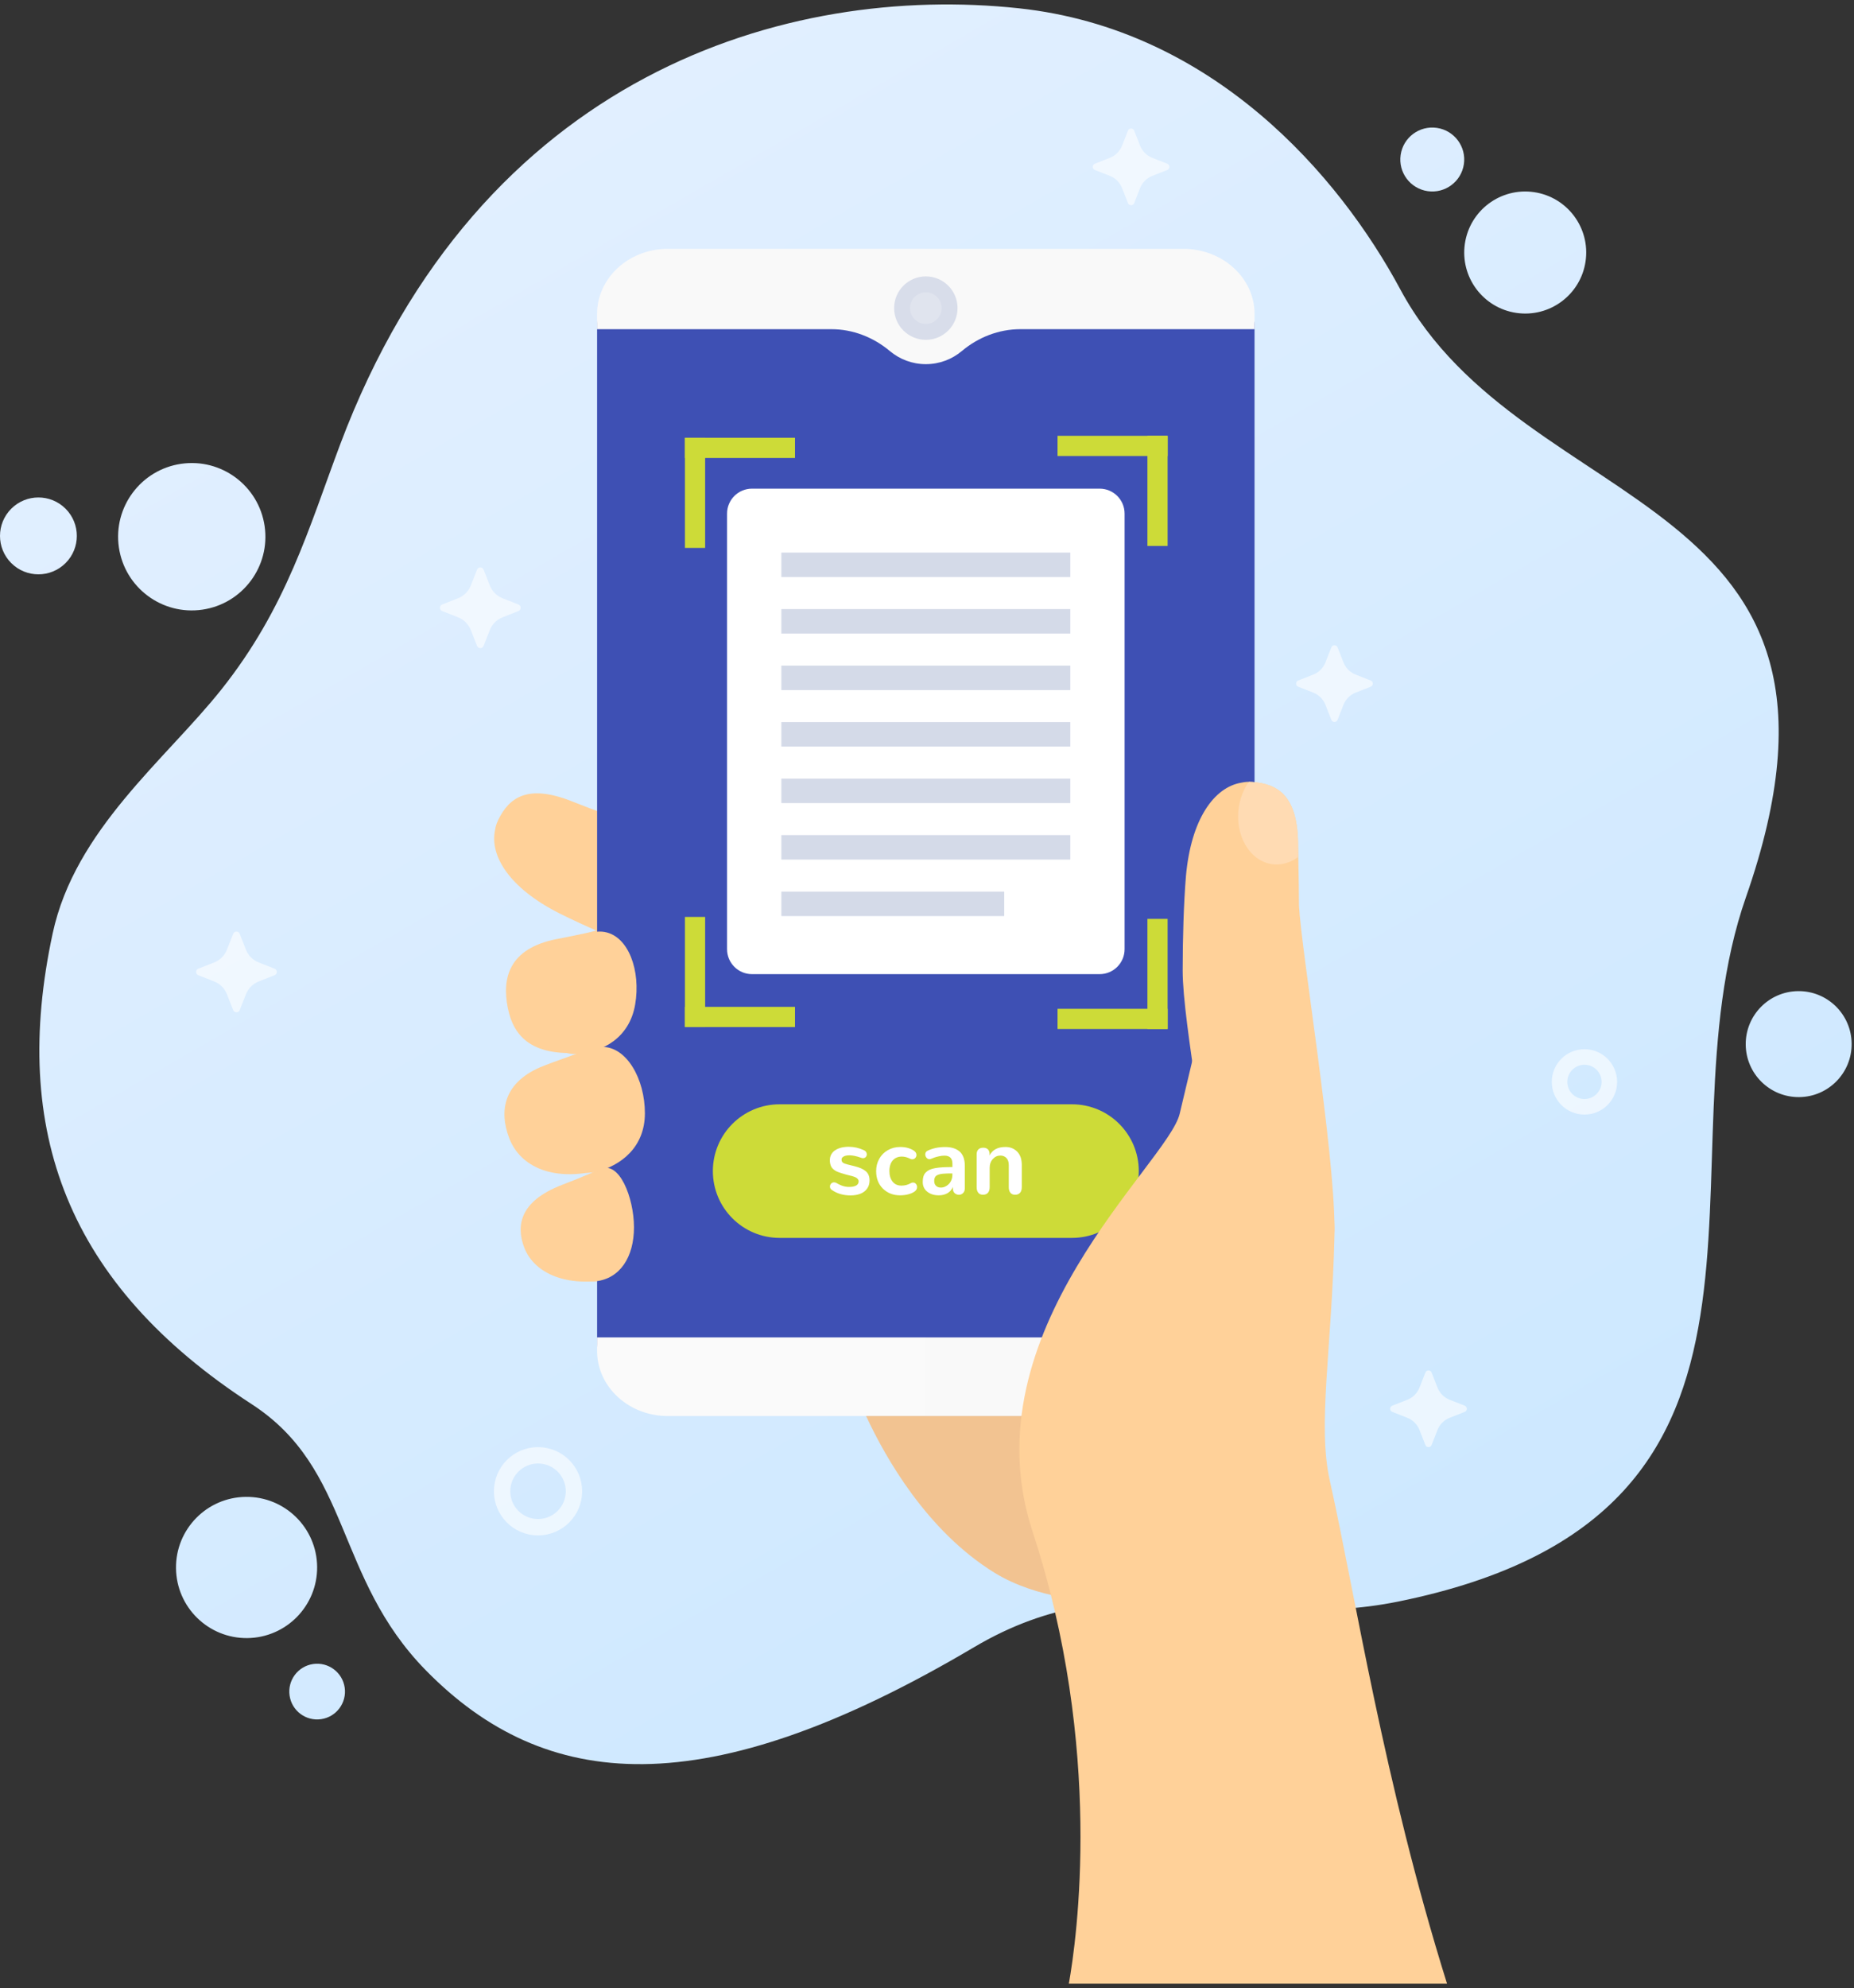 <svg width="279" height="299" viewBox="0 0 279 299" fill="none" xmlns="http://www.w3.org/2000/svg">
<rect x="0" y="0" width="279" height="299" fill="#333333" stroke="none"/>
<path d="M262.74 134.926C248.819 174.73 275.794 227.598 210.432 240.856C186.702 245.669 169.527 234.149 146.569 247.731C105.943 271.766 81.97 269.4 64.116 251.234C50.323 237.201 52.937 220.938 37.883 211.178C10.082 193.152 1.55 169.995 7.929 140.361C11.283 124.78 24.909 114.249 33.297 103.715C43.122 91.377 46.467 79.401 51.186 66.85C72.204 10.946 118.637 -2.476 153.33 1.247C182.601 4.389 201.552 26.451 210.723 43.515C229.423 78.314 284.259 73.393 262.74 134.926ZM278.645 156.944C278.6 152.542 274.996 149.011 270.594 149.056C266.193 149.101 262.661 152.706 262.706 157.107C262.751 161.509 266.356 165.04 270.757 164.995C275.159 164.95 278.691 161.345 278.645 156.944ZM1.693 84.682C3.951 86.939 7.611 86.939 9.869 84.682C12.126 82.424 12.126 78.764 9.869 76.506C7.611 74.249 3.951 74.249 1.693 76.506C-0.564 78.764 -0.564 82.424 1.693 84.682ZM220.442 36.651C219.709 41.666 223.18 46.326 228.196 47.059C233.212 47.792 237.872 44.321 238.605 39.305C239.338 34.29 235.866 29.63 230.85 28.896C225.835 28.163 221.175 31.635 220.442 36.651ZM17.89 82.321C18.774 88.377 24.4 92.57 30.457 91.686C36.513 90.803 40.706 85.177 39.822 79.12C38.939 73.064 33.313 68.871 27.256 69.754C21.2 70.638 17.007 76.264 17.89 82.321ZM210.777 23.294C210.393 25.922 212.212 28.364 214.84 28.748C217.467 29.132 219.909 27.313 220.293 24.685C220.677 22.057 218.858 19.616 216.23 19.232C213.603 18.848 211.161 20.666 210.777 23.294ZM43.578 255.004C43.912 257.294 46.04 258.879 48.33 258.545C50.62 258.211 52.205 256.084 51.871 253.794C51.537 251.504 49.41 249.918 47.12 250.252C44.829 250.586 43.244 252.714 43.578 255.004ZM47.724 235.625C47.664 229.76 42.861 225.055 36.996 225.115C31.132 225.175 26.426 229.978 26.486 235.842C26.546 241.707 31.349 246.412 37.214 246.353C43.078 246.292 47.784 241.49 47.724 235.625Z" fill="url(#paint0_linear_3048_5548)"/>
<path d="M139.764 136.248C150.618 140.584 127.182 151.55 127.182 151.55C124.866 149.493 104.095 145.83 96.744 142.893C92.48 141.19 87.667 139.109 84.186 137.361C76.674 133.578 73.669 128.722 74.499 124.833C74.52 124.676 74.549 124.52 74.584 124.368C74.686 123.968 74.838 123.587 75.016 123.225C76.612 120.042 79.308 117.817 86.121 120.536C89.645 121.941 92.707 123.058 97.933 124.714C106.747 127.507 130.158 132.41 139.764 136.248Z" fill="#FFD199"/>
<path d="M131.282 137.108C142.188 132.904 132.467 156.882 132.467 156.882C129.37 156.95 111.652 168.392 104.266 171.239C99.981 172.891 95.038 174.639 91.297 175.725C83.217 178.061 78.24 175.365 76.641 171.195C75.04 167.025 75.769 162.622 81.89 160.26C85.429 158.894 88.28 158.114 93.237 155.773C101.598 151.825 121.63 140.828 131.282 137.108Z" fill="#FFD199"/>
<path d="M131.244 155.605C141.471 151.663 132.355 174.148 132.355 174.148C129.451 174.212 112.837 184.941 105.911 187.611C101.893 189.159 97.371 190.864 93.864 191.882C86.287 194.073 80.476 191.906 78.86 187.538C77.702 184.407 78.117 180.689 84.534 178.212C87.853 176.931 90.67 175.746 95.319 173.551C103.159 169.85 122.194 159.094 131.244 155.605Z" fill="#FFD199"/>
<path d="M102.894 136.136C99.283 137.264 96.103 138.241 93.786 138.882C88.504 140.344 87.429 140.498 83.707 141.24C76.514 142.677 75.543 147.168 76.411 151.55C77.276 155.931 80.114 159.136 88.475 158.212C91.603 157.862 95.579 157.219 99.368 156.512L102.894 136.136Z" fill="#FFD199"/>
<path d="M89.856 202.15V48.705C89.856 48.131 90.321 47.665 90.895 47.665H187.75C188.325 47.665 188.79 48.131 188.79 48.705V202.149C188.79 202.724 188.325 203.189 187.75 203.189H90.895C90.321 203.189 89.856 202.724 89.856 202.15Z" fill="#3E50B4"/>
<path d="M89.852 201.136V203.168C89.852 204.348 90.083 205.481 90.498 206.526C90.561 206.678 90.625 206.83 90.689 206.973C91.16 208.003 91.814 208.936 92.612 209.742C94.551 211.713 97.359 212.957 100.495 212.957H178.111C184.007 212.957 188.794 208.561 188.794 203.168V201.136H89.852Z" fill="#F9F9F9"/>
<path opacity="0.1" d="M139.335 49.506V37.428H100.495C97.359 37.428 94.551 38.672 92.612 40.643C91.814 41.449 91.16 42.39 90.689 43.411C90.625 43.555 90.561 43.706 90.498 43.858C90.083 44.903 89.859 46.036 89.859 47.217V49.506L139.335 49.506Z" fill="white"/>
<path opacity="0.1" d="M89.859 201.136V203.168C89.859 204.348 90.083 205.481 90.498 206.526C90.561 206.678 90.625 206.83 90.689 206.973C91.16 207.994 91.814 208.936 92.612 209.742C94.551 211.713 97.359 212.957 100.495 212.957H139.335V201.136H89.859Z" fill="white"/>
<path d="M188.794 47.217C188.794 41.824 184.007 37.428 178.111 37.428H100.495C97.359 37.428 94.551 38.672 92.612 40.643C91.814 41.449 91.16 42.383 90.689 43.412C90.625 43.555 90.561 43.707 90.498 43.858C90.083 44.903 89.852 46.037 89.852 47.217V49.506H125.097C128.335 49.506 131.431 50.714 133.911 52.796C135.375 54.025 137.263 54.766 139.324 54.766C141.385 54.766 143.273 54.026 144.737 52.796C147.217 50.714 150.313 49.506 153.552 49.506H188.794L188.794 47.217Z" fill="#F9F9F9"/>
<path d="M144.095 46.337C144.095 48.972 141.959 51.108 139.324 51.108C136.689 51.108 134.554 48.972 134.554 46.337C134.554 43.702 136.69 41.566 139.324 41.566C141.959 41.566 144.095 43.702 144.095 46.337Z" fill="#D8DDEA"/>
<path opacity="0.2" d="M141.701 46.337C141.701 47.65 140.637 48.714 139.324 48.714C138.011 48.714 136.947 47.65 136.947 46.337C136.947 45.024 138.011 43.96 139.324 43.96C140.637 43.96 141.701 45.024 141.701 46.337Z" fill="white"/>
<path d="M161.324 186.168H117.322C111.774 186.168 107.276 181.67 107.276 176.122C107.276 170.573 111.774 166.076 117.322 166.076H161.324C166.872 166.076 171.37 170.573 171.37 176.122C171.37 181.67 166.872 186.168 161.324 186.168Z" fill="#CDDB38"/>
<path d="M124.963 178.725C124.918 178.638 124.896 178.545 124.896 178.446C124.896 178.367 124.911 178.289 124.942 178.214C124.972 178.139 125.013 178.071 125.065 178.01C125.117 177.949 125.182 177.901 125.262 177.865C125.342 177.83 125.424 177.812 125.509 177.812C125.636 177.812 125.762 177.848 125.889 177.918C125.899 177.923 125.942 177.947 126.019 177.992C126.097 178.037 126.15 178.066 126.178 178.08C126.206 178.094 126.261 178.121 126.343 178.161C126.425 178.201 126.491 178.23 126.541 178.249C126.59 178.268 126.657 178.294 126.741 178.327C126.826 178.36 126.905 178.384 126.978 178.4C127.05 178.417 127.132 178.435 127.224 178.453C127.316 178.472 127.411 178.485 127.509 178.492C127.608 178.499 127.707 178.503 127.805 178.503C127.984 178.503 128.152 178.49 128.309 178.464C128.466 178.438 128.615 178.395 128.756 178.334C128.897 178.273 129.009 178.185 129.091 178.07C129.173 177.955 129.214 177.82 129.214 177.664C129.214 177.495 129.138 177.345 128.985 177.214C128.833 177.082 128.604 176.977 128.298 176.896L127.249 176.622C127 176.551 126.794 176.492 126.632 176.442C126.47 176.393 126.298 176.332 126.115 176.259C125.931 176.186 125.784 176.114 125.671 176.041C125.558 175.968 125.446 175.88 125.336 175.776C125.226 175.673 125.141 175.562 125.083 175.442C125.024 175.322 124.976 175.183 124.938 175.023C124.901 174.863 124.882 174.685 124.882 174.487C124.882 174.168 124.951 173.88 125.09 173.624C125.228 173.368 125.424 173.156 125.678 172.987C125.931 172.818 126.232 172.689 126.579 172.599C126.927 172.51 127.312 172.466 127.735 172.466C128.519 172.466 129.282 172.639 130.024 172.987C130.165 173.053 130.269 173.141 130.338 173.251C130.406 173.361 130.44 173.478 130.44 173.6C130.44 173.755 130.388 173.89 130.285 174.005C130.182 174.12 130.045 174.177 129.876 174.177C129.829 174.177 129.781 174.173 129.732 174.163C129.683 174.154 129.632 174.14 129.58 174.121C129.566 174.116 129.543 174.107 129.51 174.093C128.852 173.863 128.294 173.748 127.833 173.748C127.631 173.748 127.445 173.766 127.273 173.804C127.102 173.842 126.954 173.911 126.829 174.012C126.705 174.113 126.643 174.238 126.643 174.389C126.643 174.595 126.708 174.749 126.84 174.85C126.971 174.951 127.211 175.044 127.559 175.128L128.601 175.389C128.986 175.488 129.311 175.594 129.577 175.709C129.842 175.825 130.075 175.965 130.274 176.132C130.474 176.299 130.621 176.497 130.715 176.727C130.808 176.958 130.856 177.225 130.856 177.53C130.856 178.019 130.729 178.435 130.475 178.777C130.222 179.12 129.882 179.373 129.457 179.535C129.032 179.697 128.542 179.778 127.989 179.778C126.894 179.778 125.953 179.501 125.164 178.947C125.074 178.886 125.007 178.812 124.963 178.725Z" fill="white"/>
<path d="M134.314 177.696C134.629 178.102 135.075 178.306 135.653 178.306C136.165 178.306 136.627 178.186 137.041 177.946C137.163 177.876 137.282 177.841 137.4 177.841C137.456 177.841 137.511 177.849 137.565 177.865C137.619 177.882 137.669 177.905 137.713 177.936C137.758 177.966 137.798 178.003 137.833 178.045C137.868 178.087 137.899 178.133 137.925 178.182C137.95 178.231 137.97 178.284 137.984 178.341C137.999 178.397 138.006 178.456 138.006 178.517C138.006 178.761 137.902 178.97 137.696 179.144C137.484 179.322 137.178 179.47 136.776 179.588C136.375 179.705 135.93 179.764 135.441 179.764C134.413 179.764 133.557 179.431 132.874 178.767C132.19 178.102 131.849 177.221 131.849 176.122C131.849 175.445 132.002 174.831 132.31 174.279C132.618 173.728 133.05 173.292 133.606 172.973C134.163 172.653 134.789 172.494 135.484 172.494C135.93 172.494 136.336 172.551 136.702 172.666C137.069 172.781 137.362 172.923 137.583 173.092C137.696 173.177 137.779 173.271 137.833 173.374C137.887 173.477 137.914 173.586 137.914 173.698C137.914 173.872 137.854 174.023 137.734 174.152C137.615 174.282 137.468 174.346 137.294 174.346C137.275 174.346 137.257 174.346 137.238 174.346C137.219 174.346 137.2 174.344 137.182 174.339C137.163 174.334 137.143 174.33 137.122 174.325C137.101 174.32 137.08 174.314 137.062 174.307C137.043 174.3 137.023 174.292 137.002 174.283C136.981 174.273 136.961 174.264 136.942 174.255C136.519 174.043 136.111 173.937 135.716 173.937C135.43 173.937 135.17 173.987 134.938 174.085C134.705 174.184 134.508 174.326 134.346 174.511C134.184 174.697 134.059 174.926 133.973 175.198C133.886 175.471 133.842 175.776 133.842 176.114C133.842 176.763 134 177.29 134.314 177.696Z" fill="white"/>
<path d="M138.964 176.921C139.034 176.689 139.152 176.489 139.316 176.323C139.48 176.156 139.674 176.021 139.897 175.917C140.12 175.814 140.409 175.732 140.764 175.671C141.118 175.61 141.493 175.569 141.887 175.548C142.282 175.527 142.761 175.516 143.324 175.516V175.009C143.324 174.201 142.925 173.797 142.127 173.797C141.868 173.797 141.594 173.83 141.302 173.896C141.011 173.962 140.795 174.019 140.654 174.069C140.513 174.118 140.323 174.192 140.084 174.29C140.06 174.3 140.035 174.308 140.01 174.315C139.984 174.322 139.959 174.327 139.936 174.329C139.912 174.332 139.889 174.333 139.865 174.333C139.692 174.333 139.544 174.258 139.421 174.107C139.299 173.957 139.238 173.79 139.238 173.607C139.238 173.49 139.267 173.383 139.323 173.287C139.379 173.19 139.466 173.114 139.583 173.058C140.363 172.687 141.244 172.501 142.225 172.501C142.671 172.501 143.069 172.552 143.419 172.653C143.769 172.754 144.079 172.912 144.349 173.128C144.619 173.344 144.827 173.637 144.973 174.005C145.118 174.374 145.191 174.812 145.191 175.319V178.707C145.191 179.017 145.102 179.258 144.923 179.429C144.745 179.601 144.536 179.687 144.296 179.687C144.141 179.687 143.993 179.649 143.852 179.574C143.542 179.405 143.387 179.114 143.387 178.7V178.503C143.228 178.912 142.961 179.224 142.588 179.44C142.215 179.656 141.774 179.764 141.267 179.764C140.567 179.764 139.991 179.583 139.538 179.222C139.084 178.86 138.858 178.369 138.858 177.749C138.858 177.43 138.893 177.154 138.964 176.921ZM142.215 178.464C142.419 178.373 142.603 178.246 142.768 178.084C142.932 177.922 143.065 177.72 143.166 177.478C143.267 177.236 143.317 176.979 143.317 176.707V176.474C143.012 176.474 142.757 176.476 142.553 176.481C142.349 176.486 142.142 176.498 141.933 176.516C141.724 176.535 141.555 176.561 141.426 176.594C141.297 176.627 141.173 176.67 141.056 176.724C140.938 176.778 140.848 176.845 140.785 176.925C140.721 177.005 140.672 177.1 140.637 177.21C140.602 177.32 140.584 177.448 140.584 177.594C140.584 177.909 140.674 178.155 140.855 178.334C141.036 178.512 141.281 178.601 141.591 178.601C141.803 178.602 142.01 178.556 142.215 178.464Z" fill="white"/>
<path d="M147.22 179.384C147.055 179.186 146.973 178.902 146.973 178.531V173.607C146.973 173.278 147.06 173.029 147.234 172.86C147.407 172.691 147.652 172.607 147.966 172.607C148.272 172.607 148.508 172.691 148.674 172.86C148.841 173.029 148.924 173.276 148.924 173.6V173.769C149.347 172.919 150.143 172.494 151.312 172.494C152.021 172.494 152.607 172.728 153.07 173.195C153.533 173.662 153.764 174.33 153.764 175.199V178.531C153.764 178.902 153.677 179.186 153.503 179.384C153.33 179.581 153.081 179.68 152.757 179.68C152.451 179.68 152.217 179.581 152.052 179.384C151.888 179.186 151.806 178.902 151.806 178.531V175.213C151.806 174.753 151.687 174.4 151.45 174.153C151.213 173.906 150.911 173.783 150.545 173.783C150.103 173.783 149.724 173.957 149.407 174.305C149.09 174.652 148.932 175.101 148.932 175.65V178.531C148.932 178.902 148.845 179.186 148.671 179.384C148.497 179.581 148.248 179.68 147.924 179.68C147.619 179.679 147.384 179.581 147.22 179.384Z" fill="white"/>
<path d="M106.112 65.836H103.072V82.401H106.112V65.836Z" fill="#CDDB38"/>
<path d="M119.637 65.836H103.072V68.875H119.637V65.836Z" fill="#CDDB38"/>
<path d="M175.709 138.19H172.669V154.755H175.709V138.19Z" fill="#CDDB38"/>
<path d="M175.709 151.717H159.144V154.755H175.709V151.717Z" fill="#CDDB38"/>
<path d="M175.709 65.542H172.669V82.107H175.709V65.542Z" fill="#CDDB38"/>
<path d="M175.709 65.542H159.144V68.58H175.709V65.542Z" fill="#CDDB38"/>
<path d="M106.112 137.896H103.072V154.46H106.112V137.896Z" fill="#CDDB38"/>
<path d="M119.637 151.422H103.072V154.46H119.637V151.422Z" fill="#CDDB38"/>
<path d="M165.483 73.49H113.163C111.091 73.49 109.412 75.169 109.412 77.241V142.749C109.412 144.821 111.091 146.501 113.163 146.501H165.483C167.555 146.501 169.234 144.821 169.234 142.749V77.241C169.234 75.169 167.555 73.49 165.483 73.49Z" fill="white"/>
<path d="M161.065 83.106H117.581V86.786H161.065V83.106Z" fill="#D4DAE8"/>
<path d="M161.065 91.603H117.581V95.283H161.065V91.603Z" fill="#D4DAE8"/>
<path d="M161.065 100.1H117.581V103.78H161.065V100.1Z" fill="#D4DAE8"/>
<path d="M161.065 108.597H117.581V112.277H161.065V108.597Z" fill="#D4DAE8"/>
<path d="M161.065 117.094H117.581V120.774H161.065V117.094Z" fill="#D4DAE8"/>
<path d="M161.065 125.592H117.581V129.271H161.065V125.592Z" fill="#D4DAE8"/>
<path d="M151.119 134.089H117.581V137.768H151.119V134.089Z" fill="#D4DAE8"/>
<path d="M164.429 240.756C164.429 240.756 156.131 240.525 149.661 236.527C139.519 230.272 133.264 219.27 130.336 212.958H157.328L164.429 240.756Z" fill="#F2C391"/>
<path d="M160.846 298.33C162.035 291.652 166.104 262.953 155.381 230.32C145.495 200.217 175.735 174.996 177.522 167.513L181.655 150.135C181.655 150.135 201.258 167.042 200.819 185.767C200.404 203.169 198.241 214.267 200.11 222.637C204.051 240.278 208.184 267.708 217.758 298.33H160.846Z" fill="#FFD199"/>
<path d="M200.816 184.646C200.816 196.71 181.33 178.449 181.33 178.449C182.421 175.436 177.974 154.125 177.974 145.956C177.974 141.216 178.134 135.803 178.464 131.798C179.225 123.151 182.727 118.411 186.769 117.713C186.927 117.676 187.088 117.651 187.246 117.627C187.492 117.59 187.712 117.578 187.944 117.578C188.14 117.578 188.325 117.59 188.509 117.602C192.169 117.909 195.343 119.501 195.343 127.217C195.343 127.217 195.427 131.736 195.453 133.255C195.453 133.255 195.465 134.517 195.465 134.725C195.477 135.117 195.477 135.496 195.477 135.84V136.146C195.795 142.771 200.816 172.95 200.816 184.646Z" fill="#FFD199"/>
<path d="M195.355 128.882C193.444 130.303 191.018 130.438 189.071 128.968C186.255 126.837 185.471 122.183 187.32 118.594C187.504 118.227 187.712 117.884 187.944 117.578C188.14 117.578 188.325 117.59 188.509 117.602C192.169 117.908 195.343 119.501 195.343 127.217V127.646C195.343 127.976 195.355 128.393 195.355 128.882Z" fill="#FFDBB3"/>
<path d="M95.404 184.581C95.404 189.062 93.29 192.303 89.636 192.695C86.469 193.034 83.869 189.062 83.869 184.581C83.869 180.101 87.073 177.538 90.321 175.866C93.153 174.409 95.404 180.101 95.404 184.581Z" fill="#FFD199"/>
<path d="M97.047 167.423C97.047 172.572 93.392 175.276 89.849 176.191C85.343 177.354 83.793 172.572 83.793 167.423C83.793 162.275 86.995 157.447 90.655 157.447C94.315 157.447 97.047 162.275 97.047 167.423Z" fill="#FFD199"/>
<path d="M95.58 151.082C94.702 156.155 90.64 158.196 86.993 158.494C82.354 158.872 81.643 153.895 82.521 148.822C83.398 143.749 87.377 139.537 90.983 140.161C94.589 140.786 96.457 146.009 95.58 151.082Z" fill="#FFD199"/>
<g opacity="0.6">
<path d="M238.437 157.79C235.717 157.79 233.521 159.987 233.521 162.707C233.521 165.421 235.717 167.623 238.437 167.623C241.152 167.623 243.353 165.421 243.353 162.707C243.353 159.987 241.152 157.79 238.437 157.79ZM238.437 165.285C237.013 165.285 235.858 164.13 235.858 162.707C235.858 161.283 237.013 160.128 238.437 160.128C239.861 160.128 241.016 161.283 241.016 162.707C241.016 164.13 239.861 165.285 238.437 165.285Z" fill="white"/>
<path d="M80.966 217.636C77.294 217.636 74.329 220.602 74.329 224.273C74.329 227.937 77.294 230.91 80.966 230.91C84.631 230.91 87.602 227.937 87.602 224.273C87.602 220.602 84.631 217.636 80.966 217.636ZM80.966 228.449C78.661 228.449 76.79 226.579 76.79 224.273C76.79 221.968 78.661 220.097 80.966 220.097C83.272 220.097 85.142 221.968 85.142 224.273C85.142 226.579 83.272 228.449 80.966 228.449Z" fill="white"/>
<path d="M170.678 19.645L171.568 21.908C171.897 22.746 172.56 23.409 173.397 23.738L175.66 24.627C176.085 24.794 176.085 25.396 175.66 25.563L173.397 26.452C172.56 26.781 171.897 27.444 171.568 28.282L170.678 30.545C170.511 30.97 169.91 30.97 169.743 30.545L168.854 28.282C168.525 27.444 167.862 26.781 167.024 26.452L164.761 25.563C164.336 25.396 164.336 24.794 164.761 24.627L167.024 23.738C167.862 23.409 168.525 22.746 168.854 21.908L169.743 19.645C169.91 19.22 170.511 19.22 170.678 19.645Z" fill="white"/>
<path d="M36.073 140.436L37.009 142.818C37.356 143.7 38.054 144.397 38.936 144.744L41.318 145.68C41.765 145.856 41.765 146.489 41.318 146.664L38.936 147.6C38.054 147.947 37.356 148.645 37.01 149.527L36.073 151.909C35.898 152.356 35.265 152.356 35.089 151.909L34.153 149.527C33.806 148.645 33.109 147.947 32.227 147.6L29.845 146.664C29.397 146.489 29.398 145.856 29.845 145.68L32.227 144.744C33.108 144.398 33.806 143.7 34.153 142.818L35.089 140.436C35.264 139.988 35.897 139.988 36.073 140.436Z" fill="white"/>
<path d="M215.436 206.418L216.325 208.681C216.655 209.519 217.318 210.182 218.155 210.511L220.418 211.4C220.843 211.567 220.843 212.168 220.418 212.335L218.155 213.225C217.318 213.554 216.655 214.217 216.325 215.054L215.436 217.317C215.269 217.742 214.668 217.742 214.501 217.317L213.612 215.054C213.282 214.217 212.619 213.554 211.782 213.225L209.519 212.335C209.094 212.168 209.094 211.567 209.519 211.4L211.782 210.511C212.619 210.182 213.282 209.519 213.612 208.681L214.501 206.418C214.668 205.993 215.269 205.993 215.436 206.418Z" fill="white"/>
<path d="M201.284 97.359L202.173 99.622C202.502 100.46 203.165 101.123 204.003 101.452L206.266 102.341C206.691 102.508 206.691 103.11 206.266 103.276L204.003 104.166C203.165 104.495 202.502 105.158 202.173 105.995L201.284 108.258C201.117 108.683 200.515 108.683 200.348 108.258L199.459 105.995C199.13 105.158 198.467 104.495 197.629 104.166L195.366 103.276C194.942 103.109 194.942 102.508 195.367 102.341L197.63 101.452C198.467 101.123 199.13 100.46 199.459 99.622L200.349 97.359C200.516 96.934 201.117 96.934 201.284 97.359Z" fill="white"/>
<path d="M72.773 85.667L73.709 88.049C74.056 88.931 74.754 89.629 75.635 89.975L78.017 90.911C78.465 91.087 78.465 91.72 78.017 91.896L75.635 92.832C74.754 93.178 74.056 93.876 73.709 94.758L72.773 97.14C72.597 97.587 71.964 97.587 71.789 97.14L70.853 94.758C70.506 93.876 69.808 93.178 68.927 92.832L66.544 91.895C66.097 91.72 66.097 91.087 66.544 90.911L68.927 89.975C69.808 89.629 70.506 88.931 70.853 88.049L71.789 85.667C71.964 85.22 72.597 85.22 72.773 85.667Z" fill="white"/>
</g>
<defs>
<linearGradient id="paint0_linear_3048_5548" x1="199.247" y1="252.497" x2="69.417" y2="27.626" gradientUnits="userSpaceOnUse">
<stop stop-color="#CDE8FF"/>
<stop offset="1" stop-color="#E1EFFF"/>
</linearGradient>
</defs>
</svg>
